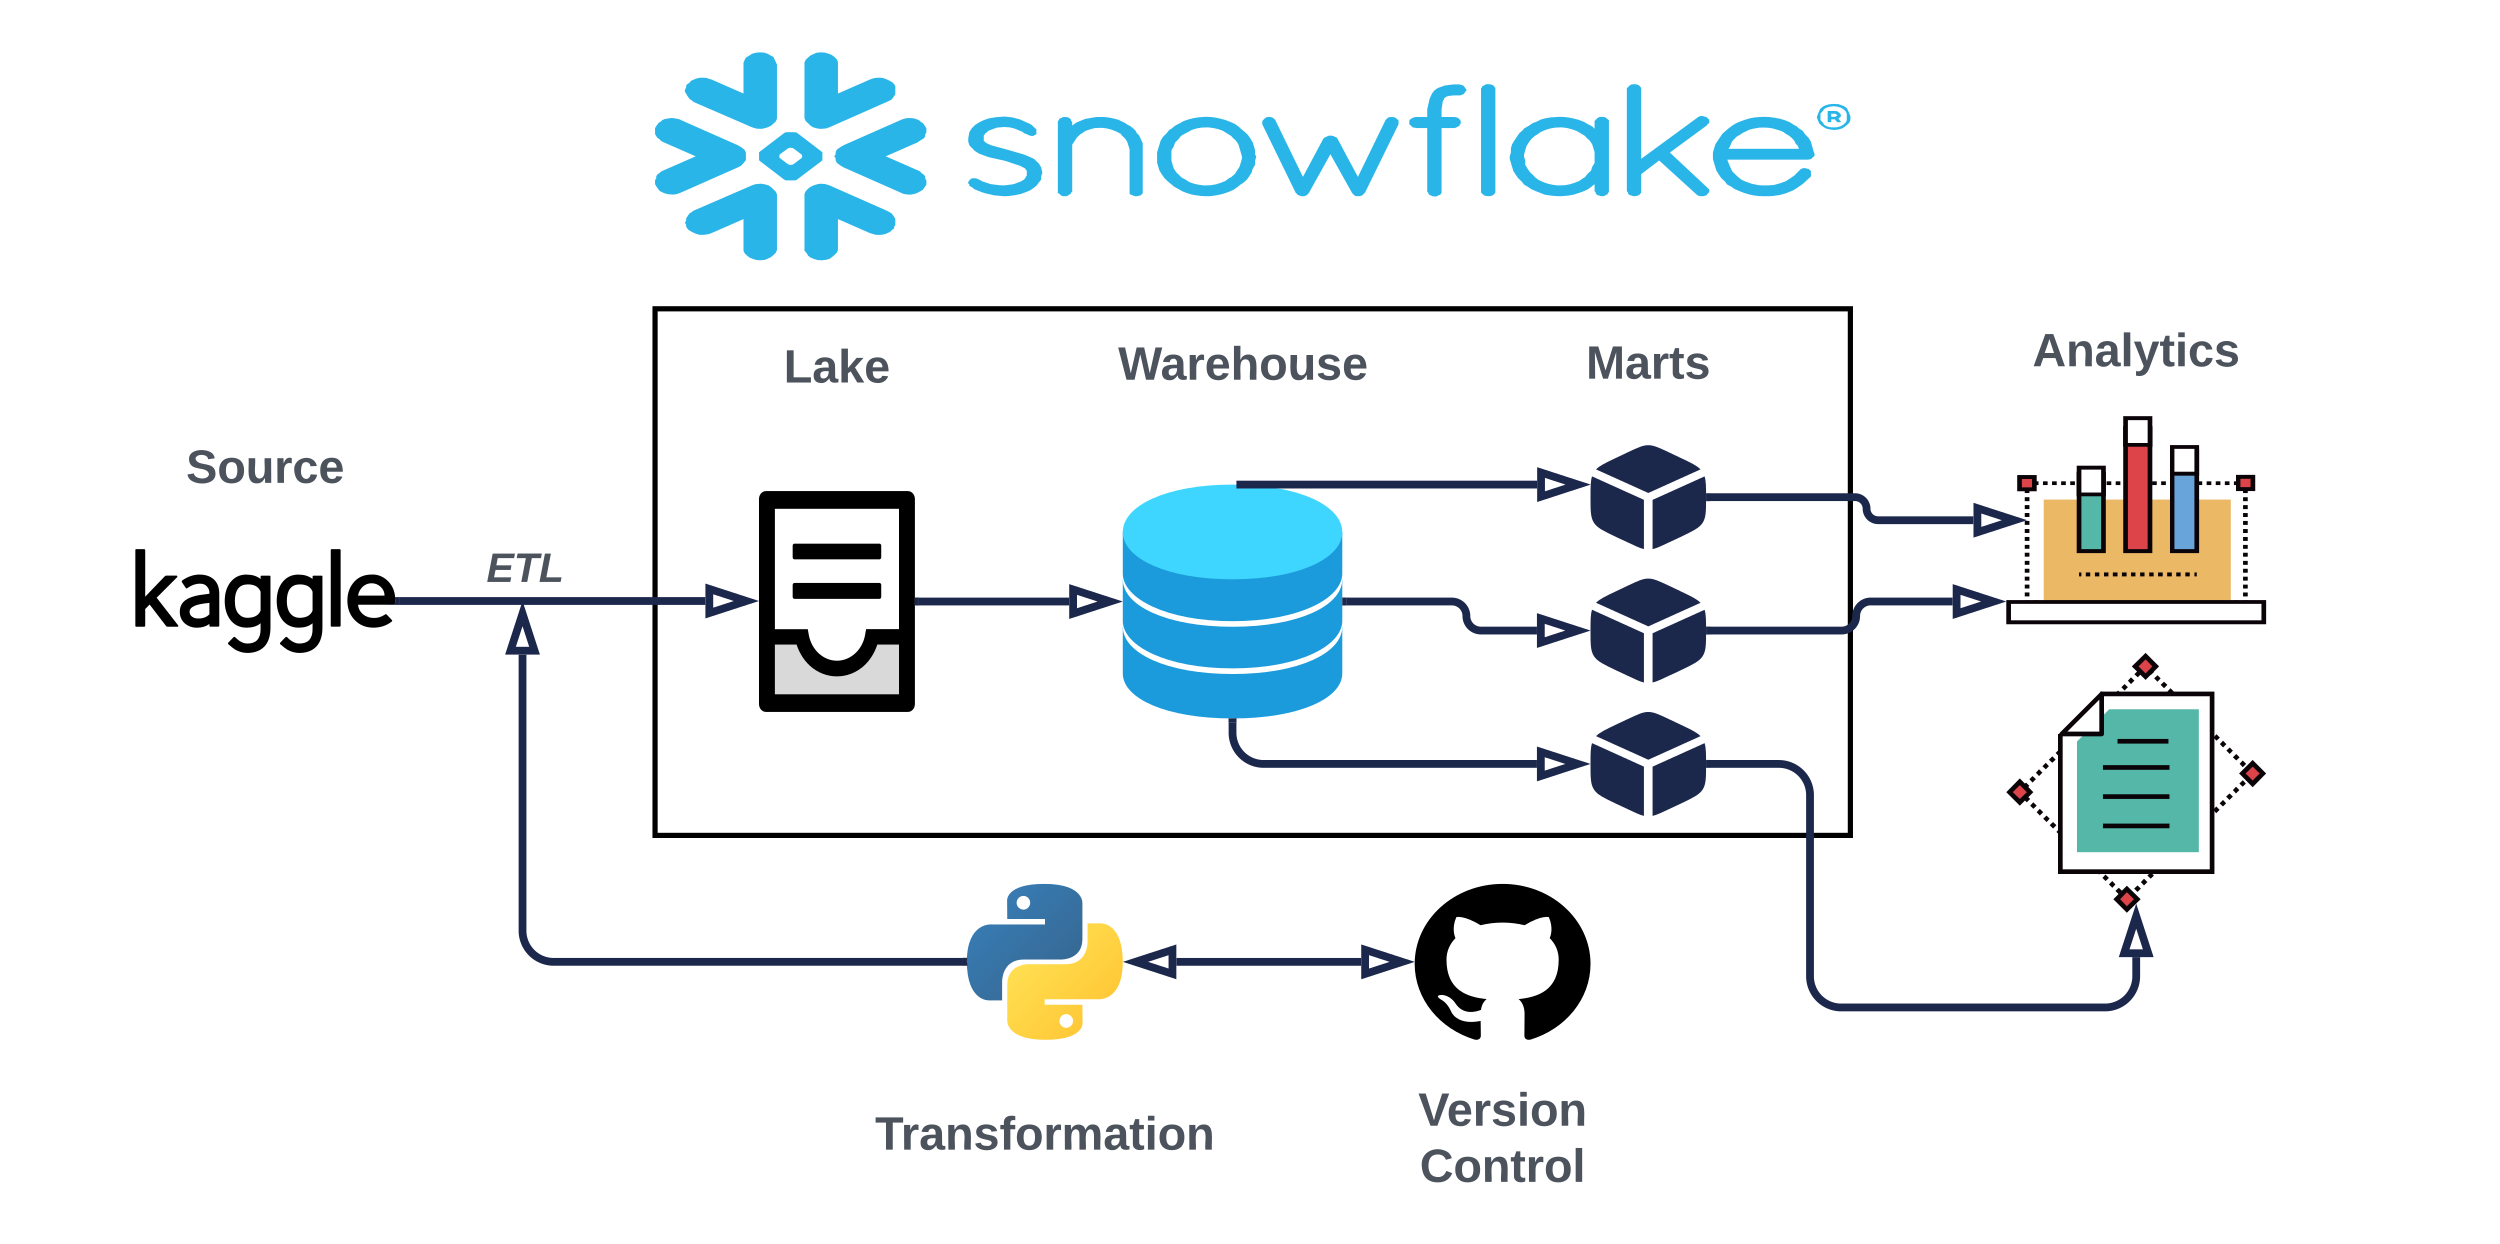 <svg xmlns="http://www.w3.org/2000/svg" xmlns:xlink="http://www.w3.org/1999/xlink" xmlns:lucid="lucid" width="962.08" height="478.74"><g transform="translate(-567.916 -559.846)" lucid:page-tab-id="mXwzAnnOLpm1"><path d="M500 500h1500v1000H500z" fill="#fff"/><path d="M620.4 771.17c-.3 0-.4.16-.4.44v29c0 .27.1.43.4.43h3c.2 0 .4-.16.4-.48v-6.35l1.7-1.72 6.3 8.23c.1.2.3.3.6.3h3.8c.2 0 .3-.05.3-.17.1-.16 0-.32-.1-.44l-8.2-10.55 7.9-7.9c.1-.1.1-.2 0-.4 0-.16-.1-.2-.3-.2h-3.9c-.2 0-.4.08-.6.28l-7.5 7.82V771.6c0-.27-.2-.43-.4-.43zm75.2 0c-.3 0-.4.16-.4.44v29c0 .27.1.4.4.4h2.9c.3 0 .5-.13.5-.45V771.6c0-.27-.2-.43-.5-.43zm-50.8 9.78c-2.3 0-4.6.75-6.8 2.3-.2.25-.2.45-.1.6l1.5 2.25c.1.2.3.24.6.08 1.6-1.16 3.3-1.72 4.8-1.72 1.3 0 2.2.36 2.8 1.12.7.8 1 1.7.9 2.75-2.8.32-4.9.64-6.2 1.08-3.5 1-5.2 2.96-5.2 5.84 0 1.8.6 3.27 1.9 4.47 1.3 1.13 2.9 1.7 4.6 1.7 2 0 3.6-.5 4.9-1.45v.6c0 .32.1.44.4.44h3c.2 0 .4-.13.4-.45V788.4c0-2.78-.9-4.86-2.8-6.14-1.3-.87-2.8-1.3-4.7-1.3zm18 0c-2.8 0-4.9 1.12-6.5 3.35-1.3 1.88-1.9 4.15-1.9 6.87 0 2.83.7 5.15 2 7.02 1.6 2.15 3.7 3.2 6.5 3.2 2.2 0 4-.57 5.3-1.7V802c0 3.68-1.7 5.5-5.1 5.5-1.5 0-3.1-.78-4.7-2.46-.1-.08-.2-.12-.3-.12-.1 0-.2.04-.3.12l-2 2.07c-.2.27-.2.47 0 .67.6.48 1.1.88 1.5 1.24.4.33.8.6 1.1.8 1.5.85 3.1 1.3 4.7 1.3 2.8 0 5-.85 6.6-2.5 1.5-1.63 2.3-4.06 2.3-7.25v-19.57c0-.3-.1-.43-.4-.43h-3c-.2 0-.4.12-.4.43v.88c-1.4-1.15-3.2-1.7-5.3-1.7zm20.1 0c-2.9 0-5 1.12-6.6 3.35-1.3 1.88-1.9 4.15-1.9 6.87 0 2.83.7 5.15 2 7.02 1.6 2.15 3.7 3.2 6.5 3.2 2.2 0 4-.57 5.3-1.7V802c0 3.68-1.7 5.5-5.1 5.5-1.5 0-3.1-.78-4.7-2.46-.1-.08-.2-.12-.3-.12-.1 0-.2.04-.3.12l-2 2.07c-.2.27-.2.47 0 .67.6.48 1.1.88 1.5 1.24.5.33.8.6 1.1.8 1.5.85 3.1 1.3 4.7 1.3 2.9 0 5-.85 6.6-2.5 1.5-1.63 2.3-4.06 2.3-7.25v-19.57c0-.3-.1-.43-.4-.43h-3c-.2 0-.4.12-.4.43v.88c-1.4-1.15-3.2-1.7-5.3-1.7zm28.1 0c-2.8 0-5 .88-6.7 2.7-1.8 2-2.7 4.4-2.7 7.28 0 3.03.9 5.55 2.8 7.5 1.9 2 4.3 2.96 7.2 2.96 2.7 0 5.1-.77 7.1-2.37.2-.16.2-.36 0-.6l-2-2.1c-.2-.17-.4-.17-.6 0-1.3.9-2.7 1.34-4.2 1.34-1.8 0-3.3-.52-4.4-1.5-1.1-1-1.7-2.17-1.8-3.6h13.8c.3 0 .4-.17.4-.45l.1-.95c.1-2.96-.7-5.43-2.5-7.4-1.8-1.9-4-2.9-6.5-2.82zm-.1 3.35c1.3 0 2.5.44 3.5 1.36 1 .92 1.5 2.03 1.5 3.4h-10.2c.2-1.4.9-2.56 1.8-3.44 1-.88 2.1-1.32 3.4-1.32zm-47.6.44c2.6 0 4.2.96 4.9 2.83v7.23c-.7 1.84-2.4 2.8-5.1 2.8-1.3 0-2.3-.45-3.1-1.28-1.2-1.08-1.7-2.8-1.7-5.2 0-4.23 1.7-6.38 5-6.38zm20 0c2.6 0 4.2.96 4.9 2.83v7.23c-.7 1.84-2.4 2.8-5 2.8-1.3 0-2.4-.45-3.2-1.28-1.1-1.08-1.7-2.8-1.7-5.2 0-4.23 1.7-6.38 5-6.38zm-34.8 7.1v4.4c-1.2 1.23-2.8 1.75-4.8 1.6-.7-.05-1.3-.25-1.9-.7-.5-.35-.8-.86-.9-1.54-.2-1.12.5-2 1.9-2.6 1-.48 2.9-.88 5.7-1.15z" stroke="#000" stroke-opacity="0" stroke-width="20.83"/><path d="M900.5 815.98c-2.94 2.72-6.66 4.17-10.5 4.17s-7.56-1.45-10.5-4.17c-2.4-2.2-3.96-4.76-5.04-8.07h-8.34v19.13h47.76V807.9h-8.34c-1.02 3.15-2.76 5.96-5.04 8.08z" stroke="#000" stroke-opacity="0" stroke-width=".56" fill="#d9d9d9"/><path d="M873.62 790.3h32.76c.36 0 .66-.33.66-.75v-4.6c0-.42-.3-.76-.66-.76h-32.76c-.36 0-.66.33-.66.76v4.6c0 .4.3.75.66.75z" stroke="#000" stroke-opacity="0" stroke-width=".56"/><path d="M917.3 748.83h-54.6c-1.5 0-2.7 1.36-2.7 3.06v78.87c0 1.7 1.2 3.06 2.7 3.06h54.6c1.5 0 2.7-1.36 2.7-3.06V751.9c0-1.7-1.2-3.07-2.7-3.07zm-3.42 78.2h-47.76V807.9h8.34c1.02 3.15 2.76 5.96 5.04 8.08 2.94 2.72 6.66 4.17 10.5 4.17s7.56-1.45 10.5-4.17c2.28-2.12 4.02-4.93 5.04-8.07h8.34v19.13zm0-25.07h-12.66l-.42 2.38c-1.02 5.6-5.58 9.77-10.8 9.77-5.22 0-9.72-4.15-10.8-9.76l-.42-2.38h-12.66v-46.33h47.76v46.33z" stroke="#000" stroke-opacity="0" stroke-width=".56"/><path d="M873.62 775.1h32.76c.36 0 .66-.34.66-.77v-4.5c0-.43-.3-.77-.66-.77h-32.76c-.36 0-.66.34-.66.77v4.5c0 .43.3.77.66.77z" stroke="#000" stroke-opacity="0" stroke-width=".56"/><path d="M969.76 900c-15.18 0-14.28 6.66-14.28 6.66l.06 6.84h14.52v2.1h-20.34s-9.72-1.14-9.72 14.34c0 15.42 8.52 14.88 8.52 14.88h5.04v-7.14s-.24-8.58 8.4-8.58h14.4s8.1.12 8.1-7.86v-13.26s1.26-7.98-14.7-7.98zm-7.98 4.62c1.44 0 2.58 1.2 2.58 2.64 0 1.44-1.14 2.64-2.58 2.64-1.44 0-2.64-1.2-2.64-2.64 0-1.44 1.2-2.64 2.64-2.64z" stroke="#000" stroke-opacity="0" stroke-width="1.96" fill="url(#a)"/><path d="M970.24 960c15.18 0 14.28-6.66 14.28-6.66l-.06-6.84h-14.52v-2.1h20.34s9.72 1.14 9.72-14.34c0-15.42-8.52-14.88-8.52-14.88h-5.04v7.14s.24 8.58-8.4 8.58h-14.4s-8.1-.12-8.1 7.86v13.26s-1.26 7.98 14.7 7.98zm7.98-4.62c-1.44 0-2.58-1.2-2.58-2.64 0-1.44 1.14-2.64 2.58-2.64 1.44 0 2.64 1.2 2.64 2.64 0 1.44-1.2 2.64-2.64 2.64z" stroke="#000" stroke-opacity="0" stroke-width="1.96" fill="url(#b)"/><path d="M1146.16 900c18.68 0 33.84 13.74 33.84 30.78 0 13.56-9.68 25.08-23.15 29.16-1.7.3-2.3-.66-2.3-1.5 0-.96.07-4.32.07-8.4 0-2.88-1.08-4.74-2.3-5.7 7.5-.78 15.43-3.36 15.43-15.18 0-3.36-1.3-6.12-3.45-8.28.34-.78 1.5-3.9-.34-8.1 0 0-2.84-.84-9.34 3.12-2.7-.66-5.55-1.02-8.46-1.02-2.84 0-5.75.36-8.46 1.02-6.5-3.96-9.34-3.12-9.34-3.12-1.83 4.2-.68 7.32-.34 8.1-2.1 2.16-3.45 4.92-3.45 8.28 0 11.76 7.92 14.4 15.43 15.18-1 .78-1.9 2.16-2.16 4.14-1.9.78-6.84 2.16-9.88-2.58 0 0-1.77-2.94-5.15-3.18 0 0-3.3 0-.26 1.86 0 0 2.23.96 3.8 4.5 0 0 1.95 5.52 11.36 3.66.07 2.58.07 4.98.07 5.7 0 .84-.6 1.8-2.3 1.5-13.47-4.08-23.15-15.6-23.15-29.16 0-17.04 15.16-30.78 33.84-30.78" stroke="#000" stroke-opacity="0" stroke-width="25"/><path d="M1000 801.05v18.1c.17 9.53 16.64 17.18 42.23 17.18 25.6 0 42.07-7.65 42.24-17.2v-18.08H1000z" stroke="#000" stroke-opacity="0" stroke-width=".56" fill="#1b9bdb"/><path d="M1084.47 801.05c0 10-16.56 18.18-42.24 18.18-25.67 0-42.23-8.2-42.23-18.18 0-10.08 16.56-18.27 42.23-18.27 25.68 0 42.24 8.2 42.24 18.27z" stroke="#000" stroke-opacity="0" stroke-width=".56" fill="#fff"/><path d="M1000 782.87v16.02c.17 9.53 16.64 18.17 42.23 18.17 25.6 0 42.07-8.64 42.24-18.18v-16.03H1000z" stroke="#000" stroke-opacity="0" stroke-width=".56" fill="#1b9bdb"/><path d="M1084.47 782.78c0 10.08-16.56 18.27-42.24 18.27-25.67 0-42.23-8.2-42.23-18.27 0-10.08 16.56-18.18 42.23-18.18 25.68 0 42.24 8.1 42.24 18.18z" stroke="#000" stroke-opacity="0" stroke-width=".56" fill="#fff"/><path d="M1000 764.6v16.1c.17 9.46 16.64 18.2 42.23 18.2 25.6 0 42.07-8.74 42.24-18.2v-16.1H1000z" stroke="#000" stroke-opacity="0" stroke-width=".56" fill="#1b9bdb"/><path d="M1084.47 764.6c0 10-16.56 18.18-42.24 18.18-25.67 0-42.23-8.2-42.23-18.18 0-10.08 16.56-18.27 42.23-18.27 25.68 0 42.24 8.2 42.24 18.27z" stroke="#000" stroke-opacity="0" stroke-width=".56" fill="#3ed6ff"/><path d="M1214.64 736.05l-4.45-2.12c-3.92-1.84-5.88-2.76-7.97-2.76-2.1 0-4.04.92-7.95 2.76l-4.45 2.12c-3.96 1.88-6.27 2.96-7.7 4.44l20.1 9.07 20.1-9.08c-1.42-1.5-3.73-2.57-7.7-4.45zM1223.9 743.17l-20.02 9.04v18.97c1.6-.36 3.42-1.24 6.3-2.6l4.46-2.08c4.76-2.3 7.16-3.4 8.5-5.45 1.33-2.04 1.33-4.6 1.33-9.68v-.24c0-3.8 0-6.16-.58-7.96zM1200.55 771.17V752.2l-19.97-9.03c-.58 1.8-.58 4.16-.58 7.96v.24c0 5.08 0 7.64 1.33 9.68 1.34 2.04 3.74 3.16 8.5 5.44l4.45 2.07c2.88 1.36 4.7 2.24 6.27 2.6zM1214.64 838.7l-4.45-2.1c-3.92-1.85-5.88-2.77-7.97-2.77-2.1 0-4.04.92-7.95 2.76l-4.45 2.1c-3.96 1.9-6.27 2.97-7.7 4.45l20.1 9.08 20.1-9.08c-1.42-1.48-3.73-2.56-7.7-4.44zM1223.9 845.83l-20.02 9.04v18.96c1.6-.36 3.42-1.24 6.3-2.6l4.46-2.08c4.76-2.28 7.16-3.4 8.5-5.44 1.33-2.03 1.33-4.6 1.33-9.67v-.24c0-3.8 0-6.17-.58-7.97zM1200.55 873.83v-18.96l-19.97-9.04c-.58 1.8-.58 4.16-.58 7.96v.23c0 5.08 0 7.64 1.33 9.68 1.34 2.05 3.74 3.17 8.5 5.45l4.45 2.08c2.88 1.36 4.7 2.24 6.27 2.6zM1214.64 787.38l-4.45-2.12c-3.92-1.84-5.88-2.76-7.97-2.76-2.1 0-4.04.92-7.95 2.76l-4.45 2.12c-3.96 1.88-6.27 2.96-7.7 4.44l20.1 9.08 20.1-9.08c-1.42-1.48-3.73-2.56-7.7-4.44zM1223.9 794.5l-20.02 9.04v18.96c1.6-.36 3.42-1.24 6.3-2.6l4.46-2.08c4.76-2.28 7.16-3.4 8.5-5.44 1.33-2.04 1.33-4.6 1.33-9.68v-.24c0-3.8 0-6.16-.58-7.96zM1200.55 822.5v-18.96l-19.97-9.04c-.58 1.8-.58 4.16-.58 7.96v.24c0 5.08 0 7.64 1.33 9.68 1.34 2.04 3.74 3.16 8.5 5.44l4.45 2.08c2.88 1.36 4.7 2.24 6.27 2.6z" stroke="#000" stroke-opacity="0" stroke-width="25" fill="#1c274c"/><path d="M1348 745.8h84v45.87h-84z" stroke="#000" stroke-opacity="0" stroke-width=".56" fill="#fff"/><path d="M1431.1 745.07h1.8v1.44h-1.8zm-1.7 1.44h-1.8v-1.43h1.8v1.44zm-3.5 0h-1.8v-1.43h1.8v1.44zm-3.5 0h-1.8v-1.43h1.8v1.44zm-3.5 0h-1.8v-1.43h1.8v1.44zm-3.5 0h-1.8v-1.43h1.8v1.44zm-3.5 0h-1.8v-1.43h1.8v1.44zm-3.5 0h-1.8v-1.43h1.8v1.44zm-3.5 0h-1.8v-1.43h1.8v1.44zm-3.5 0h-1.8v-1.43h1.8v1.44zm-3.5 0h-1.8v-1.43h1.8v1.44zm-3.5 0h-1.8v-1.43h1.8v1.44zm-3.5 0h-1.8v-1.43h1.8v1.44zm-3.5 0h-1.8v-1.43h1.8v1.44zm-3.5 0h-1.8v-1.43h1.8v1.44zm-3.5 0h-1.8v-1.43h1.8v1.44zm-3.5 0h-1.8v-1.43h1.8v1.44zm-3.5 0h-1.8v-1.43h1.8v1.44zm-3.5 0h-1.8v-1.43h1.8v1.44zm-3.5 0h-1.8v-1.43h1.8v1.44zm-3.5 0h-1.8v-1.43h1.8v1.44zm-3.5 0h-1.8v-1.43h1.8v1.44zm-3.5 0h-1.8v-1.43h1.8v1.44zm-3.5 0h-1.8v-1.43h1.8v1.44zm-5.3-1.43h1.8v1.44h-1.8zm1.8 44.28h-1.8v-1.52h1.8v1.52zm0-3.04h-1.8v-1.5h1.8v1.5zm0-3.04h-1.8v-1.52h1.8v1.52zm0-3.04h-1.8v-1.52h1.8v1.52zm0-3.04h-1.8v-1.52h1.8v1.52zm0-3.13h-1.8v-1.52h1.8v1.52zm0-3.04h-1.8v-1.5h1.8v1.5zm0-3.03h-1.8v-1.52h1.8v1.52zm0-3.05h-1.8v-1.52h1.8v1.52zm0-3.12h-1.8v-1.52h1.8v1.52zm0-3.04h-1.8v-1.52h1.8v1.52zm0-3.04h-1.8v-1.53h1.8v1.52zm0-3.05h-1.8v-1.52h1.8v1.52zm0-3.12h-1.8v-1.52h1.8v1.52zm-1.8 41.4h1.8v1.44h-1.8zm82.3 1.44h-1.8v-1.45h1.8v1.44zm-3.5 0h-1.8v-1.45h1.8v1.44zm-3.5 0h-1.8v-1.45h1.8v1.44zm-3.5 0h-1.8v-1.45h1.8v1.44zm-3.5 0h-1.8v-1.45h1.8v1.44zm-3.5 0h-1.8v-1.45h1.8v1.44zm-3.5 0h-1.8v-1.45h1.8v1.44zm-3.5 0h-1.8v-1.45h1.8v1.44zm-3.5 0h-1.8v-1.45h1.8v1.44zm-3.5 0h-1.8v-1.45h1.8v1.44zm-3.5 0h-1.8v-1.45h1.8v1.44zm-3.5 0h-1.8v-1.45h1.8v1.44zm-3.5 0h-1.8v-1.45h1.8v1.44zm-3.5 0h-1.8v-1.45h1.8v1.44zm-3.5 0h-1.8v-1.45h1.8v1.44zm-3.5 0h-1.8v-1.45h1.8v1.44zm-3.5 0h-1.8v-1.45h1.8v1.44zm-3.5 0h-1.8v-1.45h1.8v1.44zm-3.5 0h-1.8v-1.45h1.8v1.44zm-3.5 0h-1.8v-1.45h1.8v1.44zm-3.5 0h-1.8v-1.45h1.8v1.44zm-3.5 0h-1.8v-1.45h1.8v1.44zm-3.5 0h-1.8v-1.45h1.8v1.44zm78.7-1.45h1.8v1.44h-1.8zm1.8-1.6h-1.8v-1.52h1.8v1.52zm0-3.04h-1.8v-1.5h1.8v1.5zm0-3.04h-1.8v-1.52h1.8v1.52zm0-3.04h-1.8v-1.52h1.8v1.52zm0-3.04h-1.8v-1.52h1.8v1.52zm0-3.13h-1.8v-1.52h1.8v1.52zm0-3.04h-1.8v-1.5h1.8v1.5zm0-3.03h-1.8v-1.52h1.8v1.52zm0-3.05h-1.8v-1.52h1.8v1.52zm0-3.12h-1.8v-1.52h1.8v1.52zm0-3.04h-1.8v-1.52h1.8v1.52zm0-3.04h-1.8v-1.53h1.8v1.52zm0-3.05h-1.8v-1.52h1.8v1.52zm0-3.12h-1.8v-1.52h1.8v1.52z" stroke="#000" stroke-opacity="0" stroke-width=".56" fill="#0a0408"/><path d="M1354.4 752.1h72v42.3h-72z" stroke="#000" stroke-opacity="0" stroke-width=".56" fill="#ebb866"/><path d="M1340.9 791.5h98.2v7.86h-98.2z" stroke="#000" stroke-opacity="0" stroke-width=".56" fill="#fff"/><path d="M1440 800.08h-100v-9.3h100v9.3zm-98.2-1.52h96.4v-6.33h-96.4v6.33z" stroke="#000" stroke-opacity="0" stroke-width=".56" fill="#0a0408"/><path d="M1368 742.18h9.4v29.7h-9.4z" stroke="#000" stroke-opacity="0" stroke-width=".56" fill="#55b7a8"/><path d="M1378.3 772.7h-11.2v-31.32h11.2v31.3zm-9.4-1.53h7.6V742.9h-7.6v28.27z" stroke="#000" stroke-opacity="0" stroke-width=".56" fill="#0a0408"/><path d="M1385.9 724.64h9.4v47.25h-9.4z" stroke="#000" stroke-opacity="0" stroke-width=".56" fill="#dc444a"/><path d="M1396.2 772.7H1385v-48.86h11.2v48.85zm-9.4-1.53h7.6v-45.8h-7.6v45.8z" stroke="#000" stroke-opacity="0" stroke-width=".56" fill="#0a0408"/><path d="M1403.8 733.53h9.5v38.36h-9.5z" stroke="#000" stroke-opacity="0" stroke-width=".56" fill="#68a4d9"/><path d="M1414.2 772.7H1403v-39.9h11.2v39.9zm-9.5-1.53h7.7v-36.84h-7.7v36.84z" stroke="#000" stroke-opacity="0" stroke-width=".56" fill="#0a0408"/><path d="M1368 739.78h9.4v10.33h-9.4z" stroke="#000" stroke-opacity="0" stroke-width=".56" fill="#fff"/><path d="M1378.3 750.83h-11.2v-11.77h11.2v11.77zm-9.4-1.44h7.6v-8.82h-7.6v8.8z" stroke="#000" stroke-opacity="0" stroke-width=".56" fill="#0a0408"/><path d="M1385.9 720.72h9.4v10.33h-9.4z" stroke="#000" stroke-opacity="0" stroke-width=".56" fill="#fff"/><path d="M1396.2 731.77H1385V720h11.2v11.77zm-9.4-1.44h7.6v-8.8h-7.6v8.8z" stroke="#000" stroke-opacity="0" stroke-width=".56" fill="#0a0408"/><path d="M1403.8 731.85h9.5v10.33h-9.5z" stroke="#000" stroke-opacity="0" stroke-width=".56" fill="#fff"/><path d="M1414.2 742.9H1403v-11.77h11.2v11.77zm-9.5-1.52h7.7v-8.8h-7.7v8.8zM1368 780.14h.9v1.52h-.9zm42.6 1.52h-1.7v-1.52h1.7v1.52zm-3.5 0h-1.7v-1.52h1.7v1.52zm-3.4 0h-1.8v-1.52h1.8v1.52zm-3.5 0h-1.8v-1.52h1.8v1.52zm-3.5 0h-1.7v-1.52h1.7v1.52zm-3.5 0h-1.7v-1.52h1.7v1.52zm-3.5 0h-1.7v-1.52h1.7v1.52zm-3.4 0h-1.8v-1.52h1.8v1.52zm-3.5 0h-1.8v-1.52h1.8v1.52zm-3.5 0h-1.7v-1.52h1.7v1.52zm-3.5 0h-1.7v-1.52h1.7v1.52zm-3.5 0h-1.7v-1.52h1.7v1.52zm40.1-1.52h.9v1.52h-.9z" stroke="#000" stroke-opacity="0" stroke-width=".56" fill="#0a0408"/><path d="M1345.1 743.38h5.7v4.8h-5.7z" stroke="#000" stroke-opacity="0" stroke-width=".56" fill="#dc444a"/><path d="M1351.7 748.9h-7.5v-6.24h7.5v6.25zm-5.7-1.5h3.9v-3.22h-3.9v3.2z" stroke="#000" stroke-opacity="0" stroke-width=".56" fill="#0a0408"/><path d="M1429.3 743.38h5.6v4.73h-5.6z" stroke="#000" stroke-opacity="0" stroke-width=".56" fill="#dc444a"/><path d="M1435.8 748.83h-7.4v-6.25h7.4v6.25zm-5.7-1.52h3.9v-3.2h-3.9v3.2zM1385.8 906.5l-1.2-1.2 1.2-1.3 1.3 1.3-1.3 1.2zm2.2-.9l-1.3-1.2 1.3-1.3 1.2 1.3-1.2 1.2zm-4.7-1.6l-1.3-1.3 1.3-1.2 1.3 1.2-1.3 1.3zm7.2-.9l-1.3-1.3 1.3-1.2 1.3 1.2-1.3 1.3zm-9.7-1.6l-1.3-1.3 1.3-1.3 1.2 1.3-1.2 1.3zm12.2-.9l-1.2-1.3 1.2-1.3 1.3 1.3-1.3 1.3zm-14.8-1.7l-1.2-1.2 1.2-1.3 1.3 1.3-1.3 1.2zm17.4-.9l-1.3-1.2 1.3-1.3 1.2 1.3-1.2 1.2zm-19.9-1.6l-1.3-1.3 1.3-1.2 1.3 1.2-1.3 1.3zm22.4-.9l-1.3-1.2 1.3-1.3 1.3 1.3-1.3 1.2zm-24.9-1.6l-1.3-1.3 1.3-1.2 1.2 1.2-1.2 1.3zm27.4-.9l-1.2-1.3 1.2-1.2 1.3 1.2-1.3 1.3zm-30-1.6l-1.2-1.3 1.2-1.3 1.3 1.3-1.3 1.3zm32.5-.9l-1.2-1.3 1.2-1.3 1.3 1.3-1.3 1.3zm-35-1.7l-1.2-1.2 1.2-1.3 1.3 1.3-1.3 1.2zm37.6-.9l-1.3-1.2 1.3-1.3 1.2 1.3-1.2 1.2zm-40.1-1.6l-1.3-1.3 1.3-1.2 1.3 1.2-1.3 1.3zm42.6-.9l-1.3-1.3 1.3-1.2 1.3 1.2-1.3 1.3zm-45.1-1.6l-1.3-1.3 1.3-1.3 1.2 1.3-1.2 1.3zm47.6-.9l-1.2-1.3 1.2-1.3 1.3 1.3-1.3 1.3zm-50.2-1.7l-1.2-1.2 1.2-1.3 1.3 1.3-1.3 1.2zm52.8-.9l-1.3-1.2 1.3-1.3 1.2 1.3-1.2 1.2zm-55.3-1.6l-1.3-1.3 1.3-1.2 1.3 1.2-1.3 1.3zm57.8-.9l-1.3-1.2 1.3-1.3 1.3 1.3-1.3 1.2zm-60.3-1.6l-1.3-1.3 1.3-1.2 1.2 1.2-1.2 1.3zm62.8-.9l-1.2-1.3 1.2-1.2 1.3 1.2-1.3 1.3zm-65.4-1.6l-1.2-1.3 1.2-1.3 1.3 1.3-1.3 1.3zm67.9-.9l-1.2-1.3 1.2-1.3 1.3 1.3-1.3 1.3zm-70.4-1.7l-1.2-1.2 1.2-1.3 1.3 1.3-1.3 1.2zm73-.9l-1.3-1.2 1.3-1.3 1.2 1.3-1.2 1.2zm-75.5-1.6l-1.3-1.3 1.3-1.2 1.3 1.2-1.3 1.3zm78-.9l-1.3-1.3 1.3-1.2 1.3 1.2-1.3 1.3zm-80.5-1.6l-1.5-1.4 1.2-1.2.6.7.1-.2.8.8-1.2 1.3zm83-.9l-1.2-1.3 1.2-1.3 1.3 1.3-1.3 1.3zm-80.8-1.7l-1.3-1.2 1.3-1.3 1.3 1.3-1.3 1.2zm83.4-.9l-1.3-1.2 1.3-1.3 1.2 1.3-1.2 1.2zm-80.9-1.6l-1.2-1.3 1.2-1.2 1.3 1.2-1.3 1.3zm83.4-.9l-1.3-1.2 1.3-1.3 1.3 1.3-1.3 1.2zm-80.9-1.6l-1.2-1.3 1.2-1.3 1.3 1.3-1.3 1.3zm81-.9l-1.3-1.3 1.3-1.2 1.2 1.2-1.2 1.3zm-78.4-1.7l-1.3-1.2 1.3-1.3 1.2 1.3-1.2 1.2zm75.8-.8l-1.2-1.3 1.2-1.3 1.3 1.3-1.3 1.3zm-73.3-1.7l-1.3-1.2 1.3-1.3 1.3 1.3-1.3 1.2zm70.8-.9l-1.3-1.2 1.3-1.3 1.3 1.3-1.3 1.2zm-68.3-1.6l-1.2-1.3 1.2-1.2 1.3 1.2-1.3 1.3zm65.8-.9l-1.3-1.3 1.3-1.2 1.2 1.2-1.2 1.3zm-63.2-1.6l-1.3-1.3 1.3-1.3 1.2 1.3-1.2 1.3zm60.6-.9l-1.2-1.3 1.2-1.3 1.3 1.3-1.3 1.3zm-58.1-1.7l-1.3-1.2 1.3-1.3 1.3 1.3-1.3 1.2zm55.6-.9l-1.2-1.2 1.2-1.3 1.3 1.3-1.3 1.2zm-53.1-1.6l-1.2-1.3 1.2-1.2 1.3 1.2-1.3 1.3zm50.6-.9l-1.3-1.2 1.3-1.3 1.3 1.3-1.3 1.2zm-48.1-1.6l-1.2-1.3 1.2-1.3 1.3 1.3-1.3 1.3zm45.6-.9l-1.3-1.3 1.3-1.2 1.2 1.2-1.2 1.3zm-43-1.7l-1.3-1.2 1.3-1.3 1.2 1.3-1.2 1.2zm40.4-.8l-1.2-1.3 1.2-1.3 1.3 1.3-1.3 1.3zm-37.9-1.7l-1.3-1.2 1.3-1.3 1.3 1.3-1.3 1.2zm35.4-.9l-1.3-1.2 1.3-1.3 1.3 1.3-1.3 1.2zm-32.9-1.6l-1.2-1.3 1.2-1.2 1.3 1.2-1.3 1.3zm30.4-.9l-1.3-1.3 1.3-1.2 1.2 1.2-1.2 1.3zm-27.8-1.6l-1.3-1.3 1.3-1.3 1.2 1.3-1.2 1.3zm25.2-.9l-1.2-1.3 1.2-1.3 1.3 1.3-1.3 1.3zm-22.7-1.7l-1.3-1.2 1.3-1.3 1.3 1.3-1.3 1.2zm20.2-.9l-1.2-1.2 1.2-1.3 1.3 1.3-1.3 1.2zm-17.7-1.6l-1.2-1.3 1.2-1.2 1.3 1.2-1.3 1.3zm15.2-.9l-1.3-1.3 1.3-1.2 1.3 1.2-1.3 1.3zm-12.7-1.6l-1.2-1.3 1.2-1.3 1.3 1.3-1.3 1.3zm10.2-.9l-1.3-1.3 1.3-1.2 1.2 1.2-1.2 1.3zm-7.6-1.7l-1.3-1.2 1.3-1.3 1.2 1.3-1.2 1.2zm5-.9l-1.2-1.2 1.2-1.3 1.3 1.3-1.3 1.2zm-2.5-1.6l-1.3-1.2 1.8-1.8.8.9-.7.6.5.4-1.1 1.1z" stroke="#000" stroke-opacity="0" stroke-width=".56" fill="#0a0408"/><path d="M1376.2 826.9h43v68.4h-58.4v-53" stroke="#000" stroke-opacity="0" stroke-width=".56" fill="#fff"/><path d="M1420.1 896.2h-60.2v-53.9h1.8v52.1h56.6v-66.6h-42.1V826h43.9z" stroke="#000" stroke-opacity="0" stroke-width=".56" fill="#0a0408"/><path d="M1379.6 832.8h34.5v55h-46.9v-42.6" stroke="#000" stroke-opacity="0" stroke-width=".56" fill="#55b7a8"/><path d="M1376.7 826.9v15.4h-15.4z" stroke="#000" stroke-opacity="0" stroke-width=".56" fill="#fff"/><path d="M1376.7 843.2h-15.4c-.4 0-.7-.2-.8-.5-.2-.4-.1-.8.2-1l15.4-15.4c.2-.3.6-.3.9-.2.4.1.6.5.6.8v15.4c0 .5-.4.9-.9.9zm-13.2-1.8h12.3v-12.3l-12.3 12.3zm19.3 2.8h19.6v1.8h-19.6zm-5.6 10.1h25.6v1.8h-25.6zm0 11.2h25.6v1.8h-25.6zm0 11.3h25.6v1.8h-25.6z" stroke="#000" stroke-opacity="0" stroke-width=".56" fill="#0a0408"/><path d="M1393.6 812.4l3.9 3.9-3.9 4-4-4z" stroke="#000" stroke-opacity="0" stroke-width=".56" fill="#dc444a"/><path d="M1393.6 821.5l-5.3-5.2 5.3-5.2 5.2 5.2-5.2 5.2zm-2.7-5.2l2.7 2.7 2.6-2.7-2.6-2.7-2.7 2.7z" stroke="#000" stroke-opacity="0" stroke-width=".56" fill="#0a0408"/><path d="M1434.8 853.6l3.9 3.9-3.9 4-4-4z" stroke="#000" stroke-opacity="0" stroke-width=".56" fill="#dc444a"/><path d="M1434.8 862.8l-5.2-5.3 5.2-5.2 5.2 5.2-5.2 5.3zm-2.7-5.3l2.7 2.7 2.7-2.7-2.7-2.6-2.7 2.6z" stroke="#000" stroke-opacity="0" stroke-width=".56" fill="#0a0408"/><path d="M1345.2 860.7l4 4-4 3.9-3.9-3.9z" stroke="#000" stroke-opacity="0" stroke-width=".56" fill="#dc444a"/><path d="M1345.2 869.9l-5.2-5.2 5.2-5.3 5.2 5.3-5.2 5.2zm-2.7-5.2l2.7 2.6 2.7-2.6-2.7-2.7-2.7 2.7z" stroke="#000" stroke-opacity="0" stroke-width=".56" fill="#0a0408"/><path d="M1386.5 901.9l3.9 4-3.9 3.9-4-3.9z" stroke="#000" stroke-opacity="0" stroke-width=".56" fill="#dc444a"/><path d="M1386.4 911.1l-5.2-5.2 5.2-5.2 5.3 5.2-5.3 5.2zm-2.6-5.2l2.6 2.7 2.7-2.7-2.7-2.7-2.6 2.7z" stroke="#000" stroke-opacity="0" stroke-width=".56" fill="#0a0408"/><path d="M860.94 630.56l1.38.24 1.38.4.92.64.92.88.92.88.46 1.04V656.08l-.46 1.04-.92.88-.92.8-1.38.64-.92.4-1.84.16-1.38-.08-1.38-.4-1.38-.56-.92-.72-.92-.88-.46-1.04v-12.16l-12.42 5.44-.92.32-1.38.24-.92.08h-.92l-.92-.16-.92-.32-.92-.4-.92-.48-.92-.56-.46-.56-.46-.72v-.72l-.46-.8.46-.8v-.8l.46-.72.46-.72.46-.56.92-.56.46-.4 22.54-9.76 1.38-.48 1.84-.16zm24.38.08l1.38.4.46.16 22.08 9.76.92.48.92.56.46.64.46.64.46.8V646.4l-.46.8v.56l-.92.64-.46.56-.92.48-.92.4-.92.24-.92.16h-1.38l-.92-.08-.92-.32-.92-.24-12.42-5.44V656.08l-.46 1.04-.92.88-.92.8-.92.64-1.38.4-1.38.16h-.46l-1.38-.08-1.38-.4-1.38-.56-.92-.72-.46-.88-.92-1.04v-21.84l.46-1.04.92-.96.92-.72 1.38-.64 1.38-.4.92-.16zm244.72-38.16l.92.24.46.48.46.64.46.64-.46.64-.46.64-.46.4-.92.32-.46.08H1127.28l-.46.08h-.46l-.46.08-.46.08-.92.24-.46.32v.08l-.46.32v.4l-.46.56v.16l-.46 3.04v2.96h4.6l.92.08.92.32.46.48.46.56v1.12l-.46.48v.4l-.46.16-.46.24-.46.24-.46.16h-5.06v24.96l-.46.64-.92.4-.46.32H1119.46l-.46-.16-.46-.24-.46-.16-.46-.4v-.4l-.46-.48V609.12h-4.14l-.46-.08-.92-.16-.46-.32v-.16l-.46-.32-.46-.48V606.24l.46-.56.92-.48.46-.24.92-.08h4.14v-2.96l.92-4.08.92-2 .92-1.2 1.38-.96 2.3-.8v-.08l3.68-.48H1129.58zm67.62-.16l.92.32.46.48.46.56v27.28l21.62-15.84.46-.32.46-.24.46-.08h.46l.46.08.46.16.92.24v.16l.46.4.46.4v1.12l-.46.48-.46.4v.16l-14.26 10.48 14.26 13.36.46.4.46.48v.96l-.46.48-.46.4v.32l-.92.24-.46.16h-.92l-.92-.16-.46-.24-.46-.4-14.26-12.96-6.9 5.28v7.04l-.46.64-.46.4-.92.32-.92.08-.46-.08-.46-.16-.92-.24v-.16l-.46-.32v-.48l-.46-.48V593.84l.46-.48.46-.4v-.08l.46-.32.46-.24.92-.08zm-12.42 12.56l.46.16.46.24v.08l.46.4.46.4V633.76l-.46.48v.4l-.46.08-.46.32-.46.24-.46.08h-.46l-.46-.08-.46-.16-.92-.24v-.16l-.46-.32v-.48l-.46-.48v-2.72l-1.38 1.12-1.38.96-1.84.8-1.84.64-1.84.56-1.84.32-1.84.16-1.38.08-1.84-.08-2.3-.24-1.84-.32-1.38-.56-1.84-.72-1.84-.8-1.38-.96-1.38-.8-.92-1.2-1.38-1.28-.92-1.36-.92-1.44-.46-1.52-.46-1.52-.46-1.6v-.88l.46-1.6v-1.6l.46-1.52.92-1.52.92-1.36.92-1.36 1.38-1.2.46-.64 1.84-1.04 1.38-.96 1.84-.72 1.38-.72 1.84-.48 1.84-.32 2.3-.16 1.38-.08 1.84.08 1.84.24 1.84.4 1.84.48 1.84.72 1.38.8 1.84.96.92.88v-2.96l.46-.48.46-.4v-.16l.46-.24.46-.24.92-.08zm-18.86 4.08l-1.84.32-1.84.56-1.84.8-1.38.96-.92.56-1.38 1.2-.92 1.28-.92 1.44-.46 1.6-.46 1.6v.8l.46 1.68v1.52l.92 1.52.92 1.36 1.38 1.28.46.56 1.38 1.04 1.84.88 1.84.64 1.84.4 1.84.24h.92l1.84-.08 1.84-.32 1.84-.56 1.84-.72 1.38-.96.92-.56.92-1.2 1.38-1.28.46-1.44.92-1.52v-4.16l-.46-1.52-.46-1.52-.92-1.36-1.38-1.28-.46-.56-1.84-1.12-1.38-.8-1.84-.64-1.84-.48-1.84-.24h-.92zm-24.84-16.64l.92.32.46.48.46.56v40.24l-.46.64-.46.4-.92.32-.92.08-.46-.08-.92-.16-.46-.24v-.16l-.46-.32-.46-.48v-40.08l.46-.48v-.4l.46-.08.46-.32.46-.24.46-.08h.46zm107.18 12.56l1.84.24 2.3.4 1.84.56 1.84.72 1.38.88 1.84 1.04v.24l1.84 1.2.92 1.28 1.38 1.44.92 1.52.46 1.68.46 1.68.46 1.28v.8l-.46.4-.46.4v.08l-.46.32-.46.16-.92.08h-30.82l.46 1.2.46 1.12.46 1.04.46 1.04.92.96.92.88.92.8.92.72 1.38.64 1.38.48 1.38.48 1.38.24.92.24 1.84.08h1.84l2.3-.16 2.3-.64 2.3-.8 3.22-2.16 1.84-1.84.46-.48.46-.32.46-.16.46-.08h.46l.46.08.46.16.46.08.46.4.46.4v2.08l-3.22 2.96-3.22 2.16-.46.24-2.76 1.12-2.3.64-2.76.4-1.84.08h-1.84l-1.84-.08-1.84-.24-1.84-.4-1.84-.56-1.84-.72-1.84-.8-1.38-.96-1.38-.72-.92-1.2-1.38-1.28-.92-1.36-.92-1.44-.46-1.44-.46-1.52-.46-1.6v-2.48l.46-1.6.46-1.52.92-1.44.92-1.36.92-1.36 1.38-1.2.92-.8 1.38-1.04 1.38-.88 1.84-.8 1.84-.64 1.84-.56 1.84-.32 1.84-.16 1.84-.08zm-3.68 4.08l-1.38.24-1.38.24-1.38.4-.92.48-1.38.64-.92.64-1.38.8-.92.88-.92 1.04-.46 1.04-.46 1.12-.46.64h27.14l-.46-1.12-.92-1.04-.46-1.04-.92-.96-.92-.8-1.38-.8-.92-.72-1.38-.56-1.38-.4-1.38-.4-1.38-.24-1.38-.08h-.46zm-252.08-4.08l1.38.16 1.38.24 1.38.32 1.38.4.92.48 1.38.64.92.64 1.38.72.92.8.92.88.46.88.92.96.46.96.46 1.04.46 1.04V634.24l-.46.4v.16l-.46.24-.92.24-.46.08h-.46l-.46-.08-.46-.16-.46-.24-.46-.08-.46-.4v-17.04l-.46-1.52-.46-1.44-.92-1.36-1.38-1.28v-.32l-1.84-.96-1.84-.72-1.84-.48-1.84-.24h-.46l-2.3.08-1.84.48-1.84.64-1.38.96-.46.24-1.38 1.28-.92 1.36-.92 1.44v18.16l-.46.24v.4l-.46.24v.08l-.46.32-.46.24-.46.16H976.86l-.46-.24-.46-.32-.46-.48-.46-.16v-27.68l.46-.48v-.4l.46-.16.46-.24.46-.24.46-.08h.92l.92.24.46.24v.16l.46.32v.48l.46.48V608.16l1.38-1.04 1.84-.8 1.84-.72 2.3-.4 1.84-.32h1.84zm40.94 0l1.84.24 1.84.4 1.84.48 1.84.72 1.84.8 1.38.96.92.88 1.38 1.12 1.38 1.28.92 1.36.92 1.52.46 1.52.46 1.52v1.6l.46.8-.46 1.6v1.6l-.92 1.52-.46 1.52-.92 1.44-.92 1.28-1.38 1.2-.92.56-1.38 1.12-1.38.96-1.84.8-1.84.64-1.84.48-1.84.32-1.84.24h-1.38l-1.84-.08-1.84-.24-1.84-.32-1.84-.56-1.84-.72-1.38-.8-1.84-1.04-.92-.8-1.38-1.12-1.38-1.36-.92-1.36-.92-1.44-.46-1.52-.46-1.6V618.48l.46-1.52.46-1.52.46-1.52.92-1.44 1.38-1.36.92-1.2.92-.56 1.38-1.12 1.84-.96 1.38-.8 1.84-.64 1.84-.48 1.84-.32 1.84-.16 1.38-.08zm-3.68 4.08l-1.84.32-1.84.56-1.38.8-1.84.96-.92.56-.92 1.2-1.38 1.36-.46 1.44-.92 1.52v4l.46 1.6.46 1.44.92 1.44 1.38 1.28.46.56 1.84 1.04 1.38.88 1.84.64 1.84.4 1.84.24h.92l1.84-.08 1.84-.32 1.84-.56 1.84-.72 1.38-1.04.92-.48 1.38-1.2.92-1.36.92-1.44.46-1.52.46-1.6v-.8l-.46-1.6-.46-1.6-.46-1.52-.92-1.36-1.38-1.28-.46-.56-1.84-1.12-1.38-.88-1.84-.64-1.84-.4-1.84-.24h-.92zm73.6-4.08l.92.16.46.32.46.4.46.48v1.44l-12.88 26.24-.46.48-.46.48v.08l-.46.16-.46.16-.46.08h-.46l-.92-.08-.46-.24v-.08l-.46-.4-.46-.48V634l-8.28-14.8-8.28 14.88-.46.56-.46.32v.08l-.46.16-.46.16h-.92l-.46-.16h-.46v-.16l-.46-.16-.46-.24v-.24l-.46-.32-12.88-26.4v-1.28l.46-.48.46-.48.46-.32v-.08l.92-.16h.92l.46.16.46.16.46.4.46.48v.08l10.58 21.76 7.82-14.64.46-.48.92-.4.46-.24.46-.08.46-.08.46.08.92.16v.16l.92.32.46.48v.08l7.82 14.64 10.58-21.76.46-.56.46-.32v-.08l.46-.24.92-.08zm-146.28.16l2.76.72 4.14 1.84.46.32.46.4.46.48.46.4.46.4V611.52l-.46.24-.46.16v.16l-.46.08h-.46l-.46-.08-.46-.16-.46-.16-.46-.32-.92-.24-.46-.4-.46-.32-.46-.16-2.3-.96-1.84-.48-2.3-.16-2.76.24-.92.32-2.3.88-.92.8-.46.24v.32l-.46.48v2l.46.4v.08l.46.32.46.32.92.32v.16l6.44 1.76 6.9 2 3.68 1.6 1.38 1.36.46.4.92 1.52.46 2.08v.08l-.46 1.36v1.2l-.92 1.2-.92 1.2-1.38 1.04-.92.64-1.84.8-1.84.64-2.3.48-2.3.32-1.84.08-3.68-.32-3.22-.72-1.38-.4-3.22-1.28-.46-.4-.46-.4-.92-.4v-.56l-.46-.48v-.64l.46-.32v-.32l.46-.32v-.16l.46-.08.46-.08.46-.08.46.08.46.08.46.16.46.24.46.24.46.16.46.32.46.16 2.76.88 3.22.4 1.84.08 3.22-.4.92-.24 2.3-.88 1.38-.8v-.24l.46-.32v-.4l.46-.48v-1.92l-.46-.4v-.24l-.46-.4-.92-.4-.46-.32-.46-.16-5.52-1.84-6.44-1.44-3.68-1.36-1.84-1.2-.46-.56-1.38-1.36-.46-1.52V613.12l.46-2.48.92-1.44 1.38-1.36 1.84-1.12 1.38-.64 1.84-.64 2.76-.48 3.22-.24h.46zm-129.72.4l1.38.24.46.24 22.08 9.76 1.38.8 1.38 1.04.46 1.12v2.8l-.92 1.2-.92.96-1.38.72-22.08 9.76-.92.32-.92.24-.92.08-1.38-.08-.92-.16-.92-.24-.92-.4-.92-.48-.46-.56-.46-.56-.46-.72-.46-.8v-1.52l.46-.8v-.72l.46-.72.92-.64.46-.48.92-.4 12.42-5.44-12.42-5.44-.92-.48-.46-.56-.92-.64-.46-.64-.46-.8V609.12l.46-.72.46-.64.46-.64.92-.56.46-.48.92-.4 1.38-.24.92-.16h.92zm90.62-.16l1.38.16.92.32.92.4.46.48.92.56.46.56.46.72.46.8v1.52l-.46.8v.72l-.46.72-.92.56-.92.56-.46.4-12.42 5.44 12.42 5.44.92.48.46.56.92.64.46.64v.8l.46.72v1.6l-.46.72-.46.64-.46.64-.92.56-.92.48-.92.4-.92.24-.92.16h-.92l-1.38-.16-.92-.24-.46-.24-22.08-9.76-1.38-.8-1.38-1.04-.46-1.04v-.88l-.46-.4v-.32l.46-.4v-.8l.46-1.2 1.38-.96 1.38-.8 22.08-9.76.92-.32.92-.24.92-.08zm-44.16 5.52l.46.24 9.2 7.04.46.4v3.04l-.46.4-9.2 6.96-.46.32-.92.08h-2.76l-.46-.08-.46-.24-9.2-7.04-.46-.4v-3.04l.46-.4 9.2-7.04.46-.24.46-.08h2.76zm-2.76 6l-.46.24-2.76 2-.46.48V620.48l.46.4 2.76 2.08.46.24.46.08h.46l.46-.08.46-.24 2.76-2.08.46-.4v-.96l-.46-.4-2.76-2.08-.46-.24-.46-.08h-.46zm403.88-16.88l.92.32 1.38.56.92.64.46.88.46 1.04.46 1.2v1.52l-.46 1.04-.92.88-.92.72-.92.56-1.38.4-1.38.16h-.46l-1.38-.16-1.38-.32-.92-.48-.92-.64-.92-.88-.46-1.04-.46-1.2v-.32l.46-1.2.46-1.12.46-.88.92-.72.92-.48 1.38-.4 1.38-.16h.46zm-3.22.96l-1.38.4-.92.56-.46.72-.92.96v2.56l.92.96.46.8.92.56 1.38.4 1.38.08 1.38-.08 1.38-.4.92-.56.92-.8.46-.96v-2.48l-.46-.96-.92-.8-.92-.56-1.38-.4-1.38-.16zm2.76 1.76l.46.32.46.4.46.56v.8l-.46.4-.46.32v.08l.92 1.12v.24h-1.38l-.92-1.12h-1.38v1.12h-1.38v-4.32h2.76zm-2.3.96v1.2h1.38l.46-.16.46-.4-.46-.48-.46-.16zm-387.32-23.52l1.38.4 1.38.56.92.72.92.88.46 1.04v12.16l12.42-5.44.92-.32.92-.24 1.38-.08h.92l.92.16.92.32.92.4.92.48.92.56.46.56.46.72v3.12l-.46.72-.46.72-.46.56-.92.56-.92.4-22.08 9.76-1.38.48-1.84.16h-.46l-1.38-.24-1.38-.4-.92-.64-.92-.88-.92-.88-.46-1.04V583.92l.46-1.04.92-.88.92-.8 1.38-.64.92-.4 1.38-.16h.46zm-23.46 0l1.38.4.92.56 1.38.72.46.96.46.96.46 1.04V605.52l-.46 1.04-.92.88-.92.8-1.38.64-1.38.4-.92.16-1.84-.08-1.38-.4-.46-.16-22.54-9.76-.46-.48-.92-.56-.46-.64-.46-.64-.46-.8-.46-.8v-.8l.46-.72v-.8l.46-.56.92-.64.46-.64.92-.4.92-.4.92-.24.92-.16h1.38l.92.08.92.32.92.24 12.42 5.44V583.92l.46-1.04.46-.88 1.38-.8.92-.64 1.38-.4 1.38-.16h.46z" stroke="#000" stroke-opacity="0" stroke-width=".31" fill="#29b5e8"/><path d="M820 678.67h460v202.66H820z" stroke="#000" stroke-width="2" fill-opacity="0"/><path d="M721.5 791.13h117.88" stroke="#1c274c" stroke-width="3" fill="none"/><path d="M721.54 792.63H717v-.07h2.5l.3-.1.1-.34.1-.95-.08-1.54h1.62z" stroke="#1c274c" stroke-width=".05" fill="#1c274c"/><path d="M855.15 791.13l-14.27 4.63v-9.27z" stroke="#1c274c" stroke-width="3" fill="#fff"/><path d="M938.5 930H781a12 12 0 0 1-12-12V811.75" stroke="#1c274c" stroke-width="3" fill="none"/><path d="M940 929.94l.18 1.56h-1.7v-3h1.6z" stroke="#1c274c" stroke-width=".05" fill="#1c274c"/><path d="M769 795.98l4.63 14.27h-9.26z" stroke="#1c274c" stroke-width="3" fill="#fff"/><path d="M1020.6 930h71.16" stroke="#1c274c" stroke-width="3" fill="none"/><path d="M1004.85 930l14.26-4.63v9.26zM1107.52 930l-14.26 4.63v-9.26z" stroke="#1c274c" stroke-width="3" fill="#fff"/><path d="M921.5 791.33h57.88" stroke="#1c274c" stroke-width="3" fill="none"/><path d="M921.54 792.83H920v-3h1.54z" stroke="#1c274c" stroke-width=".05" fill="#1c274c"/><path d="M995.15 791.33l-14.27 4.64v-9.27z" stroke="#1c274c" stroke-width="3" fill="#fff"/><path d="M1042.23 837.83v4a12 12 0 0 0 12 12h105.15" stroke="#1c274c" stroke-width="3" fill="none"/><path d="M1043.73 837.87h-3v-1.55h1.5l1.5-.07z" stroke="#1c274c" stroke-width=".05" fill="#1c274c"/><path d="M1175.15 853.83l-14.27 4.64v-9.27z" stroke="#1c274c" stroke-width="3" fill="#fff"/><path d="M1085.97 791.33h40.68a5.58 5.58 0 0 1 5.58 5.6 5.58 5.58 0 0 0 5.6 5.57h21.55" stroke="#1c274c" stroke-width="3" fill="none"/><path d="M1086 792.83h-1.53v-3h1.54zm-4.53-2.95v-.05h.05z" stroke="#1c274c" stroke-width=".05" fill="#1c274c"/><path d="M1175.15 802.5l-14.27 4.63v-9.26z" stroke="#1c274c" stroke-width="3" fill="#fff"/><path d="M1225.97 751.17h55.83a4.44 4.44 0 0 1 4.43 4.43 4.44 4.44 0 0 0 4.44 4.44h36.7" stroke="#1c274c" stroke-width="3" fill="none"/><path d="M1226 752.67h-1.53v-3h1.54z" stroke="#1c274c" stroke-width=".05" fill="#1c274c"/><path d="M1343.15 760.04l-14.27 4.63v-9.26z" stroke="#1c274c" stroke-width="3" fill="#fff"/><path d="M1225.97 853.83h26.5a12 12 0 0 1 12 12v69.72a12 12 0 0 0 12 12H1378a12 12 0 0 0 12-12v-7.38" stroke="#1c274c" stroke-width="3" fill="none"/><path d="M1226 855.33h-1.53v-3.01h1.54z" stroke="#1c274c" stroke-width=".05" fill="#1c274c"/><path d="M1390 912.4l4.63 14.27h-9.27z" stroke="#1c274c" stroke-width="3" fill="#fff"/><path d="M1225.97 802.5h50.68a5.58 5.58 0 0 0 5.58-5.58 5.58 5.58 0 0 1 5.6-5.6h31.55" stroke="#1c274c" stroke-width="3" fill="none"/><path d="M1226 804h-1.53v-3h1.54z" stroke="#1c274c" stroke-width=".05" fill="#1c274c"/><path d="M1335.15 791.33l-14.27 4.64v-9.27z" stroke="#1c274c" stroke-width="3" fill="#fff"/><path d="M1043.73 746.33h115.73" stroke="#1c274c" stroke-width="3" fill="none"/><path stroke="#1c274c" stroke-width=".05" fill="#1c274c"/><path d="M1175.22 746.33l-14.26 4.64v-9.27z" stroke="#1c274c" stroke-width="3" fill="#fff"/><path d="M620 722.08h100V762H620z" fill="none"/><use xlink:href="#c" transform="matrix(1,0,0,1,620,722.08) translate(19.55 23.6)"/><path d="M840 684.46h100v37.62H840z" fill="none"/><use xlink:href="#d" transform="matrix(1,0,0,1,840,684.457) translate(29.525 22.6)"/><path d="M984.3 691.57h123.63v25.7H984.3z" fill="none"/><use xlink:href="#e" transform="matrix(1,0,0,1,984.309,691.574) translate(13.925 14.4)"/><use xlink:href="#f" transform="matrix(1,0,0,1,984.309,691.574) translate(62 36)"/><path d="M1152.23 691.17h100v25.68h-100z" fill="none"/><use xlink:href="#g" transform="matrix(1,0,0,1,1152.235,691.167) translate(26.05 14.4)"/><use xlink:href="#f" transform="matrix(1,0,0,1,1152.235,691.167) translate(50 36)"/><path d="M1270 686.4h240v29.58h-240z" fill="none"/><use xlink:href="#h" transform="matrix(1,0,0,1,1270,686.401) translate(80.075 14.4)"/><use xlink:href="#f" transform="matrix(1,0,0,1,1270,686.401) translate(120 36)"/><path d="M920 978.67h100v39.92H920z" fill="none"/><use xlink:href="#i" transform="matrix(1,0,0,1,920,978.667) translate(-15.325 23.6)"/><path d="M1096.16 978.67h100v39.92h-100z" fill="none"/><use xlink:href="#j" transform="matrix(1,0,0,1,1096.16,978.667) translate(17.55 14.4)"/><use xlink:href="#k" transform="matrix(1,0,0,1,1096.16,978.667) translate(18.125 36)"/><path d="M720 771.17h100v17.58H720z" fill="none"/><g><use xlink:href="#l" transform="matrix(1,0,0,1,720,771.167) translate(35.143 12.622)"/></g><defs><linearGradient gradientUnits="userSpaceOnUse" id="a" x1="945.04" y1="904.65" x2="976.01" y2="935.6"><stop offset="0%" stop-color="#387eb8"/><stop offset="100%" stop-color="#366994"/></linearGradient><linearGradient gradientUnits="userSpaceOnUse" id="b" x1="963.42" y1="923.83" x2="996.68" y2="955.57"><stop offset="0%" stop-color="#ffe052"/><stop offset="100%" stop-color="#ffc331"/></linearGradient><path fill="#4c535d" d="M169-182c-1-43-94-46-97-3 18 66 151 10 154 114 3 95-165 93-204 36-6-8-10-19-12-30l50-8c3 46 112 56 116 5-17-69-150-10-154-114-4-87 153-88 188-35 5 8 8 18 10 28" id="m"/><path fill="#4c535d" d="M110-194c64 0 96 36 96 99 0 64-35 99-97 99-61 0-95-36-95-99 0-62 34-99 96-99zm-1 164c35 0 45-28 45-65 0-40-10-65-43-65-34 0-45 26-45 65 0 36 10 65 43 65" id="n"/><path fill="#4c535d" d="M85 4C-2 5 27-109 22-190h50c7 57-23 150 33 157 60-5 35-97 40-157h50l1 190h-47c-2-12 1-28-3-38-12 25-28 42-61 42" id="o"/><path fill="#4c535d" d="M135-150c-39-12-60 13-60 57V0H25l-1-190h47c2 13-1 29 3 40 6-28 27-53 61-41v41" id="p"/><path fill="#4c535d" d="M190-63c-7 42-38 67-86 67-59 0-84-38-90-98-12-110 154-137 174-36l-49 2c-2-19-15-32-35-32-30 0-35 28-38 64-6 74 65 87 74 30" id="q"/><path fill="#4c535d" d="M185-48c-13 30-37 53-82 52C43 2 14-33 14-96s30-98 90-98c62 0 83 45 84 108H66c0 31 8 55 39 56 18 0 30-7 34-22zm-45-69c5-46-57-63-70-21-2 6-4 13-4 21h74" id="r"/><g id="c"><use transform="matrix(0.05,0,0,0.05,0,0)" xlink:href="#m"/><use transform="matrix(0.05,0,0,0.05,12,0)" xlink:href="#n"/><use transform="matrix(0.05,0,0,0.05,22.95,0)" xlink:href="#o"/><use transform="matrix(0.05,0,0,0.05,33.9,0)" xlink:href="#p"/><use transform="matrix(0.05,0,0,0.05,40.9,0)" xlink:href="#q"/><use transform="matrix(0.05,0,0,0.05,50.9,0)" xlink:href="#r"/></g><path fill="#4c535d" d="M24 0v-248h52v208h133V0H24" id="s"/><path fill="#4c535d" d="M133-34C117-15 103 5 69 4 32 3 11-16 11-54c-1-60 55-63 116-61 1-26-3-47-28-47-18 1-26 9-28 27l-52-2c7-38 36-58 82-57s74 22 75 68l1 82c-1 14 12 18 25 15v27c-30 8-71 5-69-32zm-48 3c29 0 43-24 42-57-32 0-66-3-65 30 0 17 8 27 23 27" id="t"/><path fill="#4c535d" d="M147 0L96-86 75-71V0H25v-261h50v150l67-79h53l-66 74L201 0h-54" id="u"/><g id="d"><use transform="matrix(0.05,0,0,0.05,0,0)" xlink:href="#s"/><use transform="matrix(0.05,0,0,0.05,10.95,0)" xlink:href="#t"/><use transform="matrix(0.05,0,0,0.05,20.95,0)" xlink:href="#u"/><use transform="matrix(0.05,0,0,0.05,30.95,0)" xlink:href="#r"/></g><path fill="#4c535d" d="M275 0h-61l-44-196L126 0H64L0-248h53L97-49l45-199h58l43 199 44-199h52" id="v"/><path fill="#4c535d" d="M114-157C55-157 80-60 75 0H25v-261h50l-1 109c12-26 28-41 61-42 86-1 58 113 63 194h-50c-7-57 23-157-34-157" id="w"/><path fill="#4c535d" d="M137-138c1-29-70-34-71-4 15 46 118 7 119 86 1 83-164 76-172 9l43-7c4 19 20 25 44 25 33 8 57-30 24-41C81-84 22-81 20-136c-2-80 154-74 161-7" id="x"/><g id="e"><use transform="matrix(0.05,0,0,0.05,0,0)" xlink:href="#v"/><use transform="matrix(0.05,0,0,0.05,16.3,0)" xlink:href="#t"/><use transform="matrix(0.05,0,0,0.05,26.3,0)" xlink:href="#p"/><use transform="matrix(0.05,0,0,0.05,33.3,0)" xlink:href="#r"/><use transform="matrix(0.05,0,0,0.05,43.3,0)" xlink:href="#w"/><use transform="matrix(0.05,0,0,0.05,54.25,0)" xlink:href="#n"/><use transform="matrix(0.05,0,0,0.05,65.2,0)" xlink:href="#o"/><use transform="matrix(0.05,0,0,0.05,76.15,0)" xlink:href="#x"/><use transform="matrix(0.05,0,0,0.05,86.15,0)" xlink:href="#r"/></g><path fill="#4c535d" d="M230 0l2-204L168 0h-37L68-204 70 0H24v-248h70l56 185 57-185h69V0h-46" id="y"/><path fill="#4c535d" d="M115-3C79 11 28 4 28-45v-112H4v-33h27l15-45h31v45h36v33H77v99c-1 23 16 31 38 25v30" id="z"/><g id="g"><use transform="matrix(0.05,0,0,0.05,0,0)" xlink:href="#y"/><use transform="matrix(0.05,0,0,0.05,14.95,0)" xlink:href="#t"/><use transform="matrix(0.05,0,0,0.05,24.95,0)" xlink:href="#p"/><use transform="matrix(0.05,0,0,0.05,31.95,0)" xlink:href="#z"/><use transform="matrix(0.05,0,0,0.05,37.9,0)" xlink:href="#x"/></g><path fill="#4c535d" d="M199 0l-22-63H83L61 0H9l90-248h61L250 0h-51zm-33-102l-36-108c-10 38-24 72-36 108h72" id="A"/><path fill="#4c535d" d="M135-194c87-1 58 113 63 194h-50c-7-57 23-157-34-157-59 0-34 97-39 157H25l-1-190h47c2 12-1 28 3 38 12-26 28-41 61-42" id="B"/><path fill="#4c535d" d="M25 0v-261h50V0H25" id="C"/><path fill="#4c535d" d="M123 10C108 53 80 86 19 72V37c35 8 53-11 59-39L3-190h52l48 148c12-52 28-100 44-148h51" id="D"/><path fill="#4c535d" d="M25-224v-37h50v37H25zM25 0v-190h50V0H25" id="E"/><g id="h"><use transform="matrix(0.05,0,0,0.05,0,0)" xlink:href="#A"/><use transform="matrix(0.05,0,0,0.05,12.95,0)" xlink:href="#B"/><use transform="matrix(0.05,0,0,0.05,23.9,0)" xlink:href="#t"/><use transform="matrix(0.05,0,0,0.05,33.9,0)" xlink:href="#C"/><use transform="matrix(0.05,0,0,0.05,38.9,0)" xlink:href="#D"/><use transform="matrix(0.05,0,0,0.05,48.9,0)" xlink:href="#z"/><use transform="matrix(0.05,0,0,0.05,54.85,0)" xlink:href="#E"/><use transform="matrix(0.05,0,0,0.05,59.85,0)" xlink:href="#q"/><use transform="matrix(0.05,0,0,0.05,69.85,0)" xlink:href="#x"/></g><path fill="#4c535d" d="M136-208V0H84v-208H4v-40h212v40h-80" id="F"/><path fill="#4c535d" d="M121-226c-27-7-43 5-38 36h38v33H83V0H34v-157H6v-33h28c-9-59 32-81 87-68v32" id="G"/><path fill="#4c535d" d="M220-157c-53 9-28 100-34 157h-49v-107c1-27-5-49-29-50C55-147 81-57 75 0H25l-1-190h47c2 12-1 28 3 38 10-53 101-56 108 0 13-22 24-43 59-42 82 1 51 116 57 194h-49v-107c-1-25-5-48-29-50" id="H"/><g id="i"><use transform="matrix(0.05,0,0,0.05,0,0)" xlink:href="#F"/><use transform="matrix(0.05,0,0,0.05,9.95,0)" xlink:href="#p"/><use transform="matrix(0.05,0,0,0.05,16.95,0)" xlink:href="#t"/><use transform="matrix(0.05,0,0,0.05,26.95,0)" xlink:href="#B"/><use transform="matrix(0.05,0,0,0.05,37.9,0)" xlink:href="#x"/><use transform="matrix(0.05,0,0,0.05,47.9,0)" xlink:href="#G"/><use transform="matrix(0.05,0,0,0.05,53.85,0)" xlink:href="#n"/><use transform="matrix(0.05,0,0,0.05,64.8,0)" xlink:href="#p"/><use transform="matrix(0.05,0,0,0.05,71.8,0)" xlink:href="#H"/><use transform="matrix(0.05,0,0,0.05,87.8,0)" xlink:href="#t"/><use transform="matrix(0.05,0,0,0.05,97.8,0)" xlink:href="#z"/><use transform="matrix(0.05,0,0,0.05,103.75,0)" xlink:href="#E"/><use transform="matrix(0.05,0,0,0.05,108.75,0)" xlink:href="#n"/><use transform="matrix(0.05,0,0,0.05,119.7,0)" xlink:href="#B"/></g><path fill="#4c535d" d="M147 0H94L2-248h55l64 206c17-72 42-137 63-206h54" id="I"/><g id="j"><use transform="matrix(0.05,0,0,0.05,0,0)" xlink:href="#I"/><use transform="matrix(0.05,0,0,0.05,11,0)" xlink:href="#r"/><use transform="matrix(0.05,0,0,0.05,21,0)" xlink:href="#p"/><use transform="matrix(0.05,0,0,0.05,28,0)" xlink:href="#x"/><use transform="matrix(0.05,0,0,0.05,38,0)" xlink:href="#E"/><use transform="matrix(0.05,0,0,0.05,43,0)" xlink:href="#n"/><use transform="matrix(0.05,0,0,0.05,53.95,0)" xlink:href="#B"/></g><path fill="#4c535d" d="M67-125c0 53 21 87 73 88 37 1 54-22 65-47l45 17C233-25 199 4 140 4 58 4 20-42 15-125 8-235 124-281 211-232c18 10 29 29 36 50l-46 12c-8-25-30-41-62-41-52 0-71 34-72 86" id="J"/><g id="k"><use transform="matrix(0.05,0,0,0.05,0,0)" xlink:href="#J"/><use transform="matrix(0.05,0,0,0.05,12.95,0)" xlink:href="#n"/><use transform="matrix(0.05,0,0,0.05,23.9,0)" xlink:href="#B"/><use transform="matrix(0.05,0,0,0.05,34.85,0)" xlink:href="#z"/><use transform="matrix(0.05,0,0,0.05,40.8,0)" xlink:href="#p"/><use transform="matrix(0.05,0,0,0.05,47.8,0)" xlink:href="#n"/><use transform="matrix(0.05,0,0,0.05,58.75,0)" xlink:href="#C"/></g><path fill="#4c535d" d="M6 0l48-248h195l-8 40H98l-12 63h132l-7 40H79L66-40h150l-8 40H6" id="K"/><path fill="#4c535d" d="M157-208L117 0H65l40-208H25l8-40h212l-8 40h-80" id="L"/><path fill="#4c535d" d="M6 0l48-248h52L66-40h133l-8 40H6" id="M"/><g id="l"><use transform="matrix(0.044,0,0,0.044,0,0)" xlink:href="#K"/><use transform="matrix(0.044,0,0,0.044,10.519,0)" xlink:href="#L"/><use transform="matrix(0.044,0,0,0.044,20.117,0)" xlink:href="#M"/></g></defs></g></svg>
